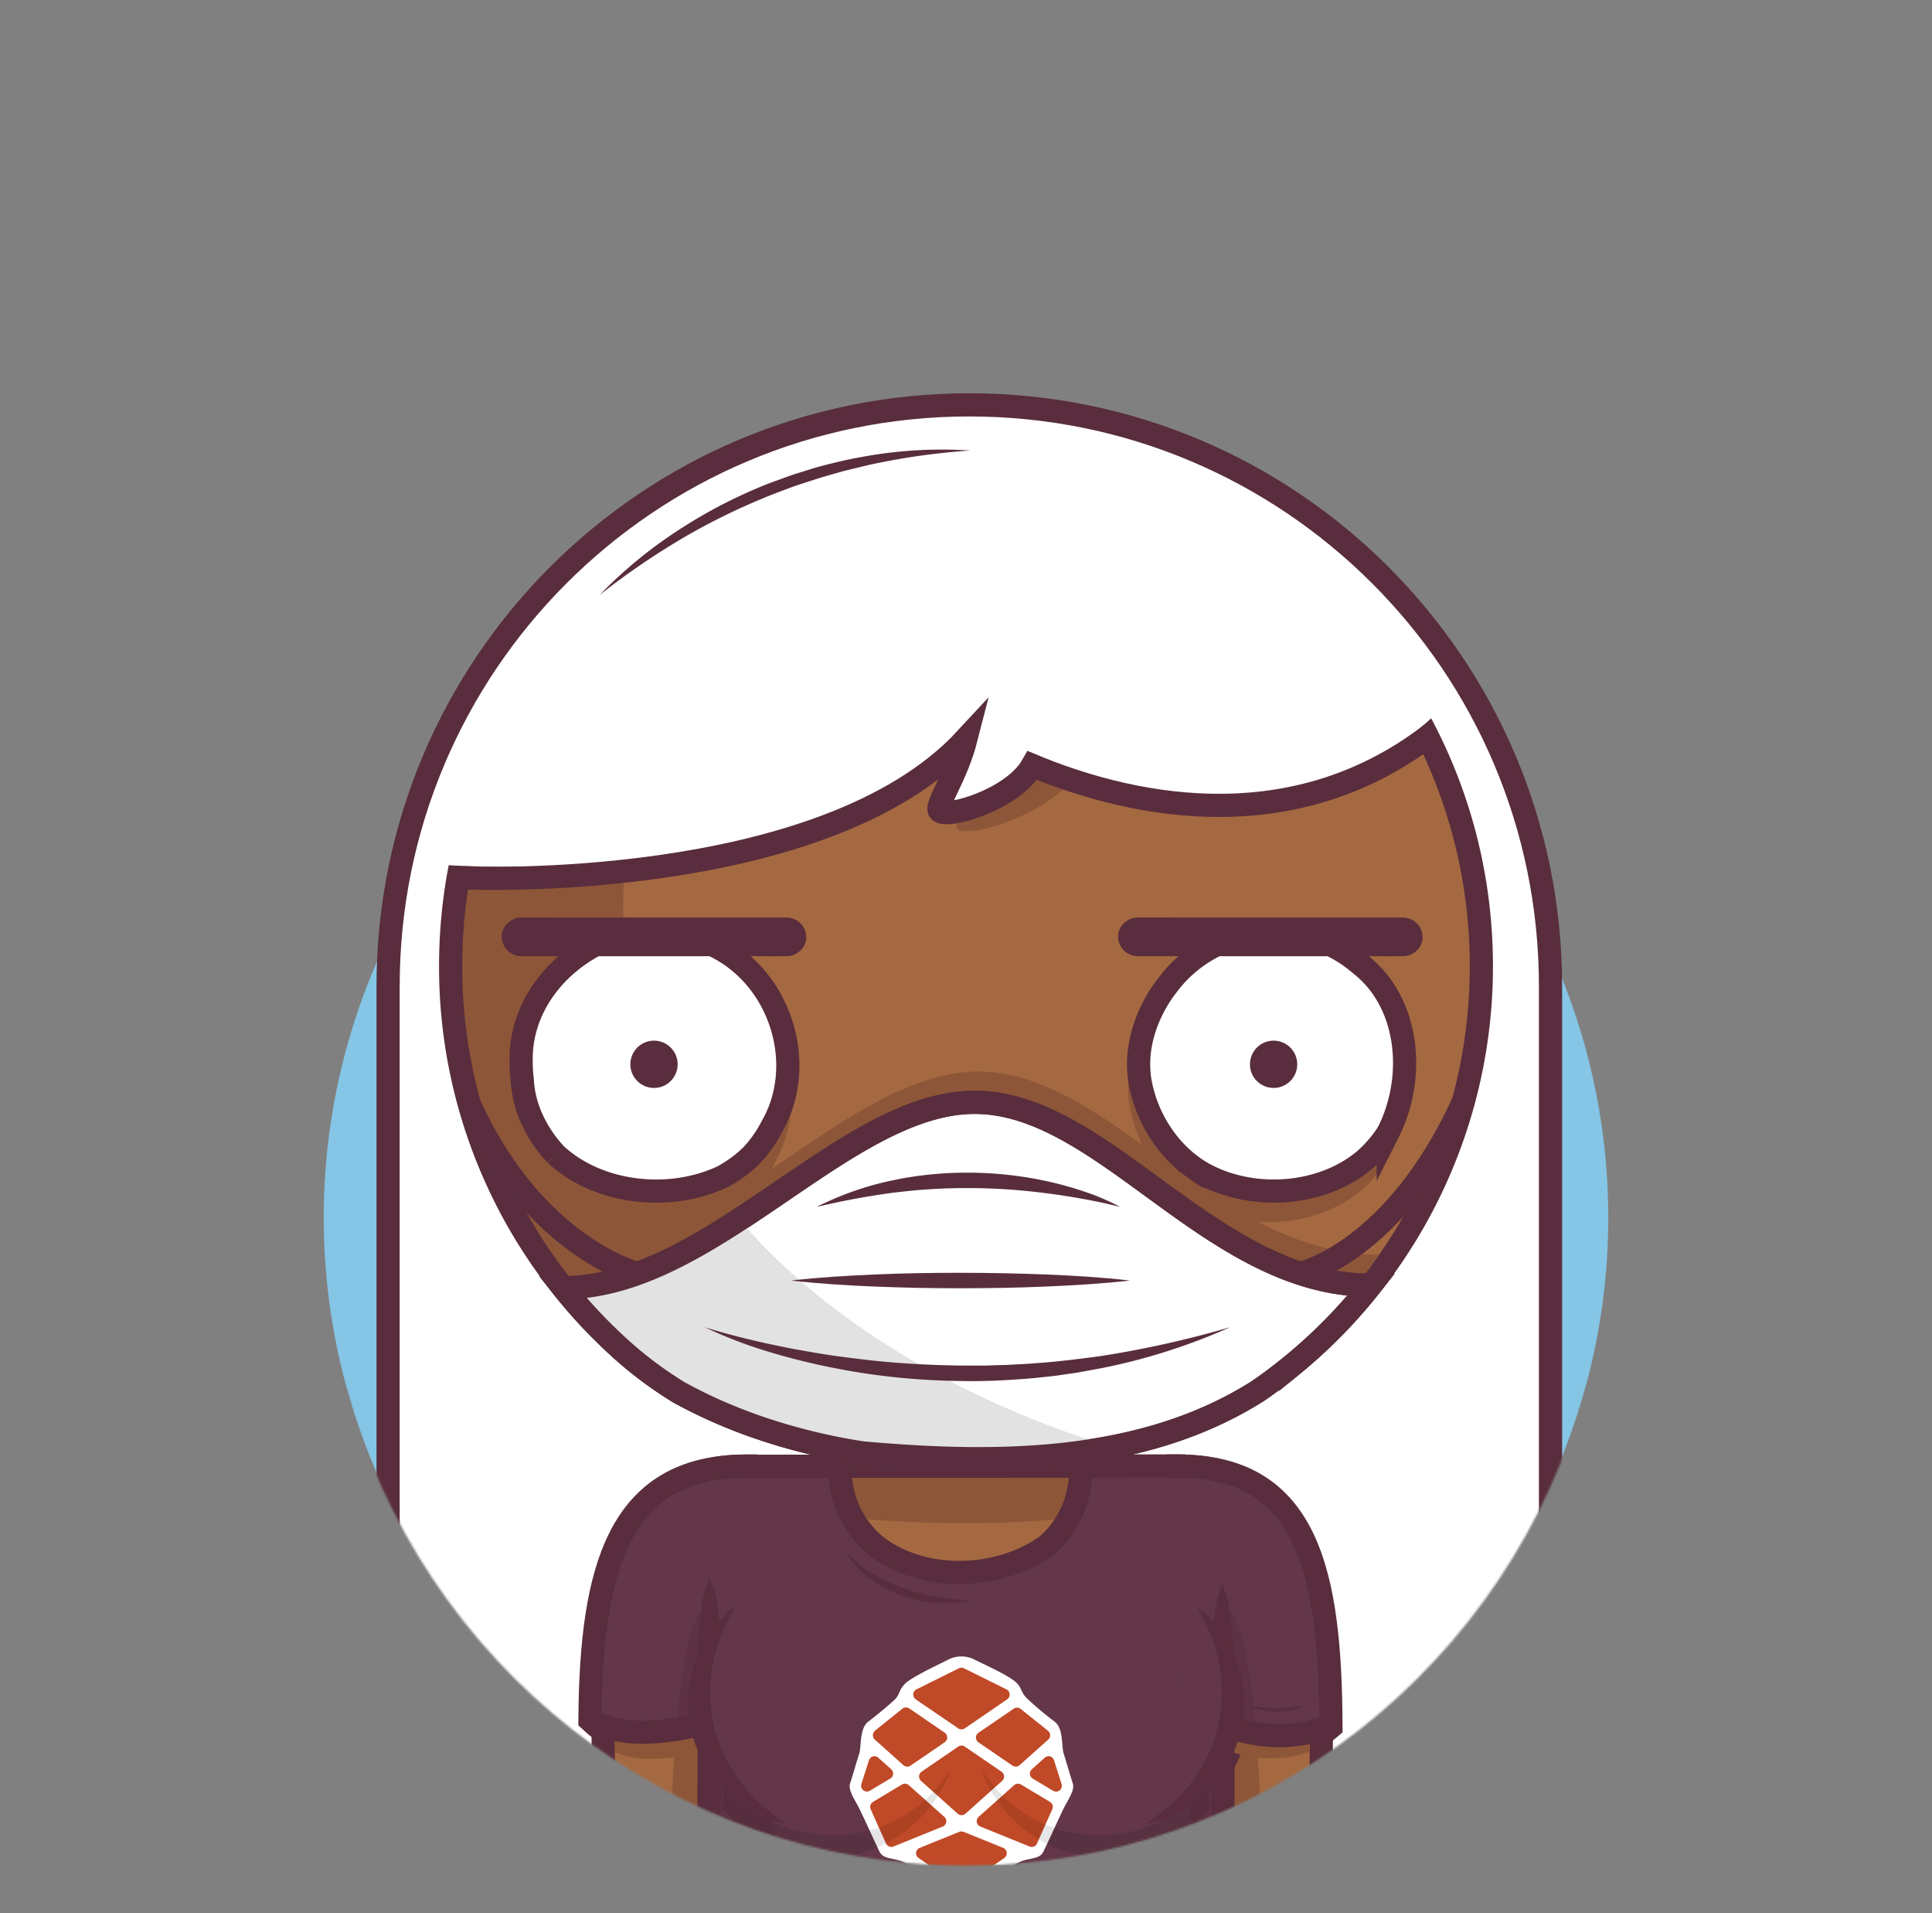 <svg xmlns="http://www.w3.org/2000/svg" viewBox="0 0 1000 990"><rect x="0" y="0" width="1000" height="990" fill="#808080" stroke="none"/><mask id="mask"><path d="M1000,0H0V718.31H179.2c38.38,142.38,167.45,247.1,320.8,247.1s282.42-104.72,320.8-247.1H1000Z" fill="white"></path></mask><g mask="url(#mask)"><circle cx="500" cy="630.16" r="332.442" fill="#85c5e5"></circle><path d="M501.71,209.52c-166.14,0-300.83,134.68-300.83,300.83V816.78c0,166.14,134.69,300.83,300.83,300.83S802.54,982.92,802.54,816.78V510.35C802.54,344.2,667.85,209.52,501.71,209.52Z" fill="#ffffff" stroke="#592d3d" stroke-miterlimit="10" stroke-width="12px"></path><path d="M610,758.72c90.76,0,72,114.24,72.87,241.28H610Z" fill="#A56941"></path><path d="M632.74,831.87,610,870l11.38,130h31.76C653.91,819.73,632.74,831.87,632.74,831.87Z" fill="#8D5638"></path><path d="M233.25,500c0-147.32,119.43-266.75,266.75-266.75S766.75,352.68,766.75,500A266.22,266.22,0,0,1,668.1,707.12q-8.21,6.68-16.94,12.69C591,758,515,758,446.39,751.89c-6.66-1-13.3-2.26-19.89-3.71-26.33-5.8-51.82-14.75-75.37-27.8Q342.4,715,334.2,708.76a199.59,199.59,0,0,1-15.8-13.38q-7.14-6.63-13.79-13.78A265.86,265.86,0,0,1,233.25,500Z" fill="#A56941"></path><path d="M269.61,634.48c.7,1.2,1.39,2.4,2.11,3.58.43.72.88,1.42,1.33,2.14.66,1.07,1.32,2.14,2,3.19.48.76,1,1.5,1.46,2.24.66,1,1.32,2,2,3,.51.76,1,1.52,1.56,2.28.66,1,1.32,1.92,2,2.88.54.77,1.1,1.53,1.65,2.3s1.34,1.85,2,2.77,1.15,1.53,1.73,2.29,1.37,1.8,2.07,2.7,1.19,1.51,1.79,2.26,1.41,1.76,2.12,2.63,1.23,1.49,1.85,2.23,1.44,1.72,2.17,2.57,1.27,1.47,1.91,2.2l2.22,2.5c.65.73,1.31,1.44,2,2.16.86.94,1.73,1.87,2.6,2.79l1.21,1.28c1.29,1.34,2.59,2.68,3.91,4l.26.27c1.29,1.28,2.6,2.55,3.91,3.81l1.58,1.5c.95.89,1.9,1.78,2.86,2.66l1.16,1.06c1,.94,2.09,1.86,3.14,2.78q4.9,4.27,10,8.19,8.19,6.24,16.93,11.62c23.55,13,49,22,75.37,27.8,6.59,1.45,13.23,2.7,19.89,3.71,42.1,3.75,87,5.18,129.28-3.08C508.45,729,185.59,612.74,388.8,257.48h0c-2.72,1.25-5.4,2.54-8.06,3.88l-.59.29c-1.22.61-2.44,1.24-3.65,1.88l-1,.53c-3.76,2-7.48,4.07-11.13,6.23l-.9.53c-1.16.69-2.31,1.39-3.46,2.1l-.87.54q-5.36,3.35-10.55,6.93l-1.08.75c-1.09.76-2.16,1.52-3.23,2.29l-.66.47q-3.27,2.39-6.46,4.84l-.62.48c-1,.78-2,1.58-3,2.39l-1.17.94c-1,.81-2,1.62-3,2.45l0,0c-2.11,1.75-4.19,3.55-6.24,5.37l-1.14,1-2.69,2.45L318,305q-4.28,4-8.37,8.17l-1.38,1.41c-.79.82-1.58,1.64-2.36,2.47-.46.49-.92,1-1.37,1.48q-2.06,2.2-4.06,4.46c-.45.51-.91,1-1.36,1.54-.71.81-1.41,1.63-2.11,2.45l-1.51,1.79c-.68.81-1.36,1.62-2,2.44-.54.66-1.08,1.33-1.61,2-1.07,1.33-2.12,2.66-3.16,4-.54.7-1.08,1.4-1.61,2.11s-1.2,1.59-1.79,2.4-1.07,1.45-1.59,2.18-1.13,1.55-1.68,2.33q-1.42,2-2.8,4.05c-.5.73-1,1.48-1.49,2.22s-1.1,1.66-1.64,2.5l-1.49,2.31-1.68,2.71c-.43.69-.86,1.38-1.28,2.07-.89,1.46-1.75,2.93-2.61,4.4l-1.22,2.16c-.54.95-1.08,1.91-1.61,2.87-.4.73-.8,1.46-1.19,2.19-.64,1.19-1.27,2.39-1.9,3.59l-1.2,2.34c-.64,1.28-1.28,2.55-1.91,3.84-.33.69-.67,1.39-1,2.09-.52,1.09-1,2.19-1.53,3.29-.31.66-.61,1.32-.91,2q-1.11,2.47-2.17,5c-.22.52-.43,1.05-.65,1.57-.53,1.27-1.05,2.54-1.56,3.82-.27.67-.53,1.34-.79,2-.5,1.26-1,2.53-1.45,3.8-.21.55-.42,1.1-.62,1.65q-.94,2.63-1.85,5.26l-.56,1.7q-.66,2-1.29,4l-.6,1.91c-.47,1.54-.93,3.08-1.37,4.63-.1.33-.2.66-.29,1q-.78,2.76-1.5,5.54c-.16.59-.3,1.19-.45,1.78-.35,1.39-.69,2.78-1,4.18l-.42,1.75c-.43,1.9-.85,3.8-1.24,5.71l-.15.77q-.51,2.55-1,5.1c-.11.61-.21,1.21-.32,1.82-.26,1.49-.51,3-.74,4.5-.08.51-.17,1-.24,1.52-.3,1.95-.57,3.91-.83,5.88l-.15,1.3c-.2,1.59-.38,3.19-.55,4.79-.06.6-.13,1.2-.19,1.81-.16,1.68-.31,3.37-.45,5.06,0,.35-.06.69-.08,1q-.22,3-.39,6.05c0,.53,0,1.07-.07,1.6q-.1,2.36-.18,4.71c0,.59,0,1.18,0,1.77,0,2.05-.08,4.11-.08,6.17,0,0,0,.07,0,.1,0,2.22,0,4.42.08,6.62,0,.76.06,1.52.08,2.28.05,1.47.1,2.94.17,4.41,0,.89.11,1.77.16,2.66.08,1.33.15,2.66.25,4,.07,1,.16,1.89.24,2.83.11,1.26.21,2.52.34,3.77.09,1,.21,1.94.31,2.91.14,1.21.27,2.43.42,3.64.12,1,.26,2,.39,2.95.16,1.18.32,2.37.5,3.55.15,1,.31,2,.47,3,.18,1.16.37,2.33.57,3.49.18,1,.36,2,.55,3,.21,1.15.43,2.3.65,3.44s.41,2,.62,3c.24,1.14.48,2.27.74,3.4s.44,2,.68,2.93c.26,1.13.54,2.25.82,3.36s.49,1.95.74,2.91c.3,1.12.6,2.23.91,3.34.26,1,.53,1.92.81,2.87.32,1.11.65,2.21,1,3.31s.58,1.89.88,2.84.7,2.19,1.06,3.28.62,1.87.94,2.8c.38,1.09.76,2.18,1.15,3.27.33.91.65,1.83,1,2.74l1.24,3.27c.35.89.69,1.79,1,2.68.44,1.09.89,2.19,1.34,3.28.36.86.71,1.73,1.08,2.59.47,1.12,1,2.22,1.45,3.33.37.82.73,1.65,1.1,2.47.52,1.16,1.07,2.3,1.6,3.44l1.08,2.3c.61,1.26,1.24,2.5,1.87,3.75.32.63.62,1.27.95,1.9q2.88,5.61,6,11.07C268.88,633.26,269.25,633.87,269.61,634.48Z" fill="#8D5638"></path><path d="M233.25,500c0-147.32,119.43-266.75,266.75-266.75S766.75,352.68,766.75,500A266.22,266.22,0,0,1,668.1,707.12q-8.21,6.68-16.94,12.69C591,758,515,758,446.39,751.89c-6.66-1-13.3-2.26-19.89-3.71-26.33-5.8-51.82-14.75-75.37-27.8Q342.4,715,334.2,708.76a199.59,199.59,0,0,1-15.8-13.38q-7.14-6.63-13.79-13.78A265.86,265.86,0,0,1,233.25,500Z" fill="none" stroke="#592d3d" stroke-miterlimit="10" stroke-width="12px"></path><path d="M386.12,758.72c-90.77,0-72,114.24-72.87,241.28h72.87Z" fill="#A56941"></path><path d="M367.23,831.87,390,870l-11.39,130H346.88C346.07,819.73,367.23,831.87,367.23,831.87Z" fill="#8D5638"></path><path d="M619.47,1070H380.53a13.28,13.28,0,0,1-13.27-13.28V772a13.28,13.28,0,0,1,13.27-13.28H613.76c13.09,0,19,7.66,19,19.88v278.08A13.28,13.28,0,0,1,619.47,1070Z" fill="#A56941"></path><path d="M629.05,766.62a19.33,19.33,0,0,1-2.51-4,17.25,17.25,0,0,0-8.28-3.51,28.88,28.88,0,0,0-4.5-.34H380.53A13.28,13.28,0,0,0,367.26,772c29,10.42,83.29,16.24,132.74,16.24C563.06,788.24,604.38,778.89,629.05,766.62Z" fill="#8D5638"></path><path d="M610,758.72c90.76,0,72,114.24,72.87,241.28H632.74" fill="none" stroke="#592d3d" stroke-linecap="square" stroke-miterlimit="10" stroke-width="12px"></path><path d="M386.12,758.72c-90.77,0-72,114.24-72.87,241.28h50.07" fill="none" stroke="#592d3d" stroke-linecap="square" stroke-miterlimit="10" stroke-width="12px"></path><path d="M380.53,758.82l233.23-.1" fill="none" stroke="#592d3d" stroke-miterlimit="10" stroke-width="12px"></path><path d="M380.53,1070H497.15C388,1070,396.24,838.82,367.26,838.82v217.86A13.28,13.28,0,0,0,380.53,1070Z" fill="#8D5638"></path><path d="M361.26,860.85c-.19-3.67-.11-7.34.05-11s.47-7.35.86-11c.2-1.84.4-3.67.65-5.51s.49-3.67.85-5.51a44.18,44.18,0,0,1,3.59-11,44.18,44.18,0,0,1,3.59,11c.36,1.84.62,3.67.85,5.51s.45,3.67.65,5.51c.38,3.67.68,7.34.85,11s.25,7.34.06,11Z" fill="#592d3d"></path><path d="M632.74,870v8c.26,34,.26,69,0,102.75,0,2.87,0,5.72,0,8.53v67.41A13.28,13.28,0,0,1,619.47,1070H380.53a13.28,13.28,0,0,1-13.27-13.28V998.52c0-2.51,0-5.07,0-7.65-.25-34.87-.25-69.87,0-105.3V860.85" fill="none" stroke="#592d3d" stroke-miterlimit="10" stroke-width="12px"></path><path d="M626.74,870c-.19-4.17-.1-8.35.06-12.53s.47-8.35.85-12.53c.2-2.09.41-4.18.65-6.27s.49-4.17.85-6.26a55.09,55.09,0,0,1,3.59-12.53,55.09,55.09,0,0,1,3.59,12.53c.36,2.09.62,4.18.85,6.26s.45,4.18.65,6.27c.38,4.18.69,8.35.85,12.53s.25,8.36.06,12.53Z" fill="#592d3d"></path><path d="M502.07,878.86A69.31,69.31,0,1,1,371,847.39" fill="none" stroke="#592d3d" stroke-miterlimit="10" stroke-width="12px"></path><path d="M371,847.39a69.68,69.68,0,0,1,15-19.67" fill="#A56941"></path><path d="M365.65,844.66a27,27,0,0,1,3.38-5.84,37.22,37.22,0,0,1,4.53-5c.84-.76,1.69-1.5,2.58-2.19a21.1,21.1,0,0,1,2.81-1.92,15,15,0,0,1,7-2,25,25,0,0,1-1.75,6.81c-.39,1-.83,1.88-1.29,2.77l-1.3,2.67c-.85,1.76-1.69,3.49-2.55,5.19a54.51,54.51,0,0,1-2.76,5Z" fill="#592d3d"></path><path d="M489.33,838.82a69,69,0,0,1,12.74,40" fill="#A56941"></path><path d="M489.33,838.82a26.55,26.55,0,0,1,8.69,7.55,38.8,38.8,0,0,1,3.1,4.79c.93,1.67,1.77,3.39,2.55,5.15a55.12,55.12,0,0,1,3.46,11,48,48,0,0,1,.94,11.53h-12c-.19-3.25-.36-6.48-.7-9.73s-.77-6.48-1.4-9.74l-.5-2.44-.58-2.45c-.42-1.63-.87-3.26-1.29-4.93A104.17,104.17,0,0,1,489.33,838.82Z" fill="#592d3d"></path><path d="M641.65,878.86a69.14,69.14,0,0,0-21.94-50.6" fill="#A56941"></path><path d="M635.65,878.86A107,107,0,0,0,634.39,866a81.92,81.92,0,0,0-3.12-12.67c-.34-1-.74-2.07-1.11-3.11s-.84-2.05-1.25-3.09-.94-2-1.38-3.05l-1.46-3c-2-4.1-4.17-8.19-6.36-12.75a35.76,35.76,0,0,1,12.22,8.61c.83.94,1.7,1.86,2.47,2.85s1.54,2,2.25,3,1.43,2.09,2.07,3.18,1.31,2.18,1.88,3.32A62.19,62.19,0,0,1,646,863.58a56.6,56.6,0,0,1,1.62,15.28Z" fill="#592d3d"></path><path d="M503,878.86a69.31,69.31,0,1,0,138.61,0" fill="none" stroke="#592d3d" stroke-miterlimit="10" stroke-width="12px"></path><path d="M515.77,838.82a69,69,0,0,0-12.73,40" fill="#A56941"></path><path d="M515.77,838.82a104.17,104.17,0,0,1-2.27,10.75c-.42,1.67-.87,3.3-1.29,4.93l-.57,2.45-.5,2.44c-.63,3.26-1.09,6.5-1.41,9.74s-.5,6.48-.69,9.73H497a47,47,0,0,1,.94-11.53,54.48,54.48,0,0,1,3.46-11c.77-1.76,1.61-3.48,2.54-5.15a40,40,0,0,1,3.1-4.79A26.66,26.66,0,0,1,515.77,838.82Z" fill="#592d3d"></path><line x1="383.44" y1="837.55" x2="383.44" y2="758.72" fill="none" stroke="#592d3d" stroke-miterlimit="10" stroke-width="12px"></line><line x1="616.46" y1="837.55" x2="616.46" y2="758.72" fill="none" stroke="#592d3d" stroke-miterlimit="10" stroke-width="12px"></line><path d="M470.5,897.78h53.9v19.7c-17.74-6.05-35.71-5.9-53.9,0Z" fill="#633749" stroke="#592d3d" stroke-miterlimit="10" stroke-width="12px"></path><path d="M638.1,878.86a69.06,69.06,0,0,0-18.63-47.28c-4.22-4.52-44.27,6.19-67.81,27.26-23.11,20.69-43.23,54.49-40.35,58.75A69.31,69.31,0,0,0,638.1,878.86Z" fill="#633749" stroke="#592d3d" stroke-miterlimit="10" stroke-width="12px"></path><path d="M598.11,848.39c-6.12,3.67-12.15,7.18-18,11a154.79,154.79,0,0,0-16.53,12.18c-5.15,4.46-10.11,9.32-15,14.26s-9.69,10-14.75,15.07a100,100,0,0,1,11.18-18.17A106.06,106.06,0,0,1,559.72,867a84.36,84.36,0,0,1,18.14-11.73A83.45,83.45,0,0,1,598.11,848.39Z" fill="#ffffff"></path><path d="M361.9,878.86a69.06,69.06,0,0,1,18.63-47.28c4.22-4.52,44.27,6.19,67.81,27.26,23.11,20.69,43.23,54.49,40.35,58.75A69.31,69.31,0,0,1,361.9,878.86Z" fill="#633749" stroke="#592d3d" stroke-miterlimit="10" stroke-width="12px"></path><path d="M455.75,938.92a85.36,85.36,0,0,1-85.36-85.36,86.38,86.38,0,0,1,.44-8.71,69.31,69.31,0,0,0,96.31,93.29A85.67,85.67,0,0,1,455.75,938.92Z" fill="#5E3244"></path><path d="M361.9,878.86a69.06,69.06,0,0,1,18.63-47.28c4.22-4.52,44.27,6.19,67.81,27.26,23.11,20.69,43.23,54.49,40.35,58.75A69.31,69.31,0,0,1,361.9,878.86Z" fill="none" stroke="#592d3d" stroke-miterlimit="10" stroke-width="12px"></path><path d="M401.89,848.39a83.45,83.45,0,0,1,20.25,6.87A84.36,84.36,0,0,1,440.28,867a106.06,106.06,0,0,1,14.65,15.71,100,100,0,0,1,11.18,18.17c-5.06-5-9.84-10.13-14.75-15.07s-9.84-9.8-15-14.26a154.79,154.79,0,0,0-16.53-12.18C414,855.57,408,852.06,401.89,848.39Z" fill="#ffffff"></path><path d="M677.8,906.35c.21-37.11-1.21-70.07-7.73-95.39C660,785.6,641.89,770.48,610,770.48L632.79,905S655.31,915.24,677.8,906.35Z" fill="#8D5638"></path><path d="M686.41,895.79a20.31,20.31,0,0,1-3.7,2.43" fill="none" stroke="#592d3d" stroke-linecap="square" stroke-miterlimit="10" stroke-width="12px"></path><path d="M326.11,809.88c-6.83,25.57-8,59.13-7.74,97,19.9,8.54,50.42-2.15,50.42-2.15l17.33-132.24C355.25,772.46,336.85,786.36,326.11,809.88Z" fill="#8D5638"></path><path d="M613.76,758.72H559.55v.1a62.78,62.78,0,0,1-1.44,13.39,60.92,60.92,0,0,1-1.74,6.33,50.88,50.88,0,0,1-10,16.83,48.2,48.2,0,0,1-4.5,4.43c-25.17,18.2-65.17,19.2-89.48-.58a51.79,51.79,0,0,1-7.11-7.6,50.84,50.84,0,0,1-9.1-19.41,62.41,62.41,0,0,1-1.07-6.59,61,61,0,0,1-.37-6.8v-.1H380.53A13.28,13.28,0,0,0,367.26,772v284.68A13.28,13.28,0,0,0,380.53,1070H619.47a13.28,13.28,0,0,0,13.27-13.28V778.6C632.74,766.38,626.85,758.72,613.76,758.72Z" fill="#633749"></path><path d="M610,758.72c63.54,0,73.4,56,73.9,133.17-18.6,11.62-48.91,1.31-48.91,1.31Z" fill="#633749"></path><path d="M632.74,831.87,610,870l11.38,130h11.61V894.35l17.28,2.89C644.6,825.07,632.74,831.87,632.74,831.87Z" fill="#5E3244"></path><path d="M386.12,758.72c-61.78,0-75.83,53.8-76.85,127.66,19,19.86,58,4.58,58,4.58Z" fill="#633749"></path><path d="M367.23,831.87V891l-17.31,4.31C355.59,825.19,367.23,831.87,367.23,831.87Z" fill="#5E3244"></path><path d="M610,758.72c67.41,0,78.45,56.29,78.9,133.78-26.2,12.43-53.91.7-53.91.7" fill="none" stroke="#592d3d" stroke-linecap="square" stroke-miterlimit="10" stroke-width="12px"></path><path d="M386.12,758.72c-66.79,0-80.08,54.7-80.76,130.72C326,904.22,367.22,891,367.22,891" fill="none" stroke="#592d3d" stroke-linecap="square" stroke-miterlimit="10" stroke-width="12px"></path><path d="M380.53,1070H497.15C388,1070,396.24,838.82,367.26,838.82v217.86A13.28,13.28,0,0,0,380.53,1070Z" fill="#5E3244"></path><path d="M361.26,860.85c-.19-3.67-.11-7.34.05-11s.47-7.35.86-11c.2-1.84.4-3.67.65-5.51s.49-3.67.85-5.51a44.18,44.18,0,0,1,3.59-11,43.74,43.74,0,0,1,3.58,11c.37,1.84.63,3.67.86,5.51s.45,3.67.65,5.51c.38,3.67.68,7.34.85,11s.25,7.34.06,11Z" fill="#592d3d"></path><path d="M632.74,870v8c.26,34,.26,69,0,102.75,0,2.87,0,5.72,0,8.53v67.41A13.28,13.28,0,0,1,619.47,1070H380.53a13.28,13.28,0,0,1-13.27-13.28V998.52c0-2.51,0-5.07,0-7.65-.25-34.87-.25-69.87,0-105.3V860.85" fill="none" stroke="#592d3d" stroke-miterlimit="10" stroke-width="12px"></path><path d="M626.74,870c-.19-4.17-.1-8.35.06-12.53s.47-8.35.85-12.53c.2-2.09.41-4.18.65-6.27s.49-4.17.86-6.26a54.55,54.55,0,0,1,3.58-12.53,55.09,55.09,0,0,1,3.59,12.53c.36,2.09.62,4.18.85,6.26s.45,4.18.65,6.27c.38,4.18.69,8.35.85,12.53s.25,8.36.06,12.53Z" fill="#592d3d"></path><path d="M380.53,758.82l233.23-.1" fill="none" stroke="#592d3d" stroke-miterlimit="10" stroke-width="12px"></path><path d="M559.55,758.82a62.78,62.78,0,0,1-1.44,13.39,60.92,60.92,0,0,1-1.74,6.33,50.88,50.88,0,0,1-10,16.83,48.2,48.2,0,0,1-4.5,4.43c-25.17,18.2-65.17,19.2-89.48-.58a51.79,51.79,0,0,1-7.11-7.6,50.84,50.84,0,0,1-9.1-19.41,62.41,62.41,0,0,1-1.07-6.59,61,61,0,0,1-.37-6.8" fill="none" stroke="#592d3d" stroke-miterlimit="10" stroke-width="12px"></path><path d="M503.4,828.39a66.61,66.61,0,0,1-18.39,1.1,69.79,69.79,0,0,1-18.2-3.76,61.46,61.46,0,0,1-16.5-8.64l-1.86-1.41c-.61-.48-1.2-1-1.79-1.52a32.24,32.24,0,0,1-3.33-3.28,43.83,43.83,0,0,1-5.38-7.51,87.37,87.37,0,0,0,6.74,6.09c.58.48,1.17.95,1.75,1.4s1.23.82,1.84,1.24,1.22.84,1.85,1.23l1.91,1.16a88.05,88.05,0,0,0,16.1,7.46,106.26,106.26,0,0,0,17.25,4.45A173.7,173.7,0,0,0,503.4,828.39Z" fill="#592d3d"></path><path d="M307.83,892.5a24.54,24.54,0,0,0,3.68,2.77" fill="none" stroke="#592d3d" stroke-linecap="square" stroke-miterlimit="10" stroke-width="12px"></path><path d="M674.7,882.69a19.88,19.88,0,0,1-6.76,2.52,34.83,34.83,0,0,1-7.2.65,40.16,40.16,0,0,1-7.18-.79c-1.18-.21-2.33-.56-3.49-.87s-2.27-.77-3.37-1.24c1.21,0,2.38.18,3.56.28l3.52.29c1.17,0,2.33.2,3.5.21s2.32.11,3.48.12q3.5.06,7-.19A49.31,49.31,0,0,0,674.7,882.69Z" fill="#592d3d"></path><rect x="441.15" y="860.49" width="112" height="112" fill="none"></rect><rect x="433.91" y="856" width="132.18" height="132.18" fill="none"></rect><path d="M490.59,859c-4.7,2.37-14.62,7-20,10.65s-4.7,7.1-7.05,9.47-9.4,8.28-14.1,11.83-3.53,13-4.7,16.56-3.53,11.83-4.71,15.38,2.35,8.28,4.71,13,8.22,17.74,10.57,22.48,9.41,2.36,15.28,7.09a206.67,206.67,0,0,0,20,14.2c5.87,3.55,8.23,3.55,14.1,0a205.35,205.35,0,0,0,20-14.2c5.88-4.73,12.93-2.36,15.29-7.09s8.22-17.75,10.57-22.48,5.88-9.47,4.71-13-3.53-11.83-4.71-15.38,0-13-4.7-16.56a174,174,0,0,1-14.1-11.83c-4-3.77-2.35-5.92-7.06-9.47s-15.28-8.28-20-10.65A14.93,14.93,0,0,0,490.59,859Z" fill-rule="evenodd" fill="#ffffff"></path><path d="M474,879.46l22,15a3.14,3.14,0,0,0,1.68.52,3,3,0,0,0,1.67-.52l22-15.07a3,3,0,0,0-.41-5.13l-22-10.9a3.05,3.05,0,0,0-2.64,0l-21.94,10.9a3,3,0,0,0-.36,5.18Zm31.14,19.73a3,3,0,0,0,1.3,2.49l17.64,12.06a3,3,0,0,0,3.66-.24l14.79-13.23a3,3,0,0,0-.13-4.6l-14.12-11.29a3,3,0,0,0-3.55-.14l-18.29,12.51A3,3,0,0,0,505.13,899.19Zm-43.87,16.4a3,3,0,0,1,1,2.54,3,3,0,0,1-1.49,2.29l-10.53,6.31a3,3,0,0,1-3.39-.23,3,3,0,0,1-1-3.27l3.9-12.25a3,3,0,0,1,2.05-2,2.92,2.92,0,0,1,2.78.66Zm57.13,1.28-19.05-13a3,3,0,0,0-3.34,0l-19,13a3,3,0,0,0-1.3,2.29,3.13,3.13,0,0,0,1,2.46l19,17a2.94,2.94,0,0,0,2,.75,3,3,0,0,0,2-.75l19-17a3,3,0,0,0,1-2.46A3,3,0,0,0,518.39,916.87ZM467.6,913.5l-14.78-13.23a3.07,3.07,0,0,1-1-2.37,3,3,0,0,1,1.12-2.28l14.12-11.36a3,3,0,0,1,3.57-.13l18.27,12.5a3.05,3.05,0,0,1,1.36,2.53,3,3,0,0,1-1.36,2.52l-17.62,12.06A3,3,0,0,1,467.6,913.5Zm75.88,19-15.05-9a3,3,0,0,0-3.51.34l-18.39,16.41a3,3,0,0,0,.87,5l25.51,10.34a3,3,0,0,0,3.85-1.57l7.9-17.71A3,3,0,0,0,543.48,932.51ZM545.57,911l3.89,12.25h0a3,3,0,0,1-2.86,3.93,2.91,2.91,0,0,1-1.52-.43l-10.55-6.31a2.93,2.93,0,0,1-1.44-2.29,3,3,0,0,1,1-2.54l6.69-6a3,3,0,0,1,2.77-.66A3,3,0,0,1,545.57,911Zm-55.8,32a3,3,0,0,0-1-2.76l-18.39-16.41a3,3,0,0,0-3.51-.34l-15,9a3.05,3.05,0,0,0-1.2,3.84l7.92,17.71a3,3,0,0,0,3.84,1.56l25.5-10.33A3,3,0,0,0,489.77,943Zm9,5,20.46,8.29a3,3,0,0,1,.54,5.27l-20.48,14.22a2.94,2.94,0,0,1-1.67.54,3,3,0,0,1-1.67-.54l-20.46-14.22a3,3,0,0,1,.58-5.27l20.46-8.29A3.09,3.09,0,0,1,498.79,948.06Z" fill="#c04927" fill-rule="evenodd"></path><path d="M426.88,961.63a69.32,69.32,0,0,0,65.62-47,71,71,0,0,1-118.19,6.64L374.26,936C387,951.63,405.15,961.63,426.88,961.63Z" opacity="0.1"></path><path d="M573.12,961.63a69.32,69.32,0,0,1-65.62-47,71,71,0,0,0,118.19,6.64l0,14.72C613,951.63,594.85,961.63,573.12,961.63Z" opacity="0.1"></path><path d="M407,943.81A69.33,69.33,0,0,1,380.42,831.7" fill="#633749"></path><path d="M407,943.81a57.14,57.14,0,0,1-31.21-16l-1.62-1.6c-.53-.54-1-1.13-1.53-1.69s-1-1.15-1.48-1.73a22,22,0,0,1-1.43-1.79c-.9-1.23-1.81-2.46-2.68-3.72l-2.37-3.93a69,69,0,0,1-6.71-17.13,70.52,70.52,0,0,1-1.69-18.3,64.09,64.09,0,0,1,3.4-17.93c.26-.71.49-1.43.76-2.14l.88-2.1c.55-1.4,1.26-2.74,1.91-4.09a60.79,60.79,0,0,1,4.74-7.63c.85-1.21,1.82-2.35,2.75-3.49s1.94-2.23,3-3.23a47.65,47.65,0,0,1,6.73-5.59c-5.79,10-9.9,20.19-11.66,30.67A78.09,78.09,0,0,0,367.61,878a84.63,84.63,0,0,0,2,15.41,80.81,80.81,0,0,0,5.12,14.65,76.2,76.2,0,0,0,8.08,13.47,79,79,0,0,0,10.81,11.95A115,115,0,0,0,407,943.81Z" fill="#592d3d"></path><path d="M593.05,943.81A69.33,69.33,0,0,0,619.58,831.7" fill="#633749"></path><path d="M593.05,943.81a115,115,0,0,0,13.35-10.29,79,79,0,0,0,10.81-11.95,76.2,76.2,0,0,0,8.08-13.47,80.81,80.81,0,0,0,5.12-14.65,84.63,84.63,0,0,0,2-15.41,78.09,78.09,0,0,0-1.15-15.67c-1.76-10.48-5.87-20.64-11.66-30.67a47.65,47.65,0,0,1,6.73,5.59c1.08,1,2,2.14,3,3.23s1.9,2.28,2.75,3.49a60.79,60.79,0,0,1,4.74,7.63c.65,1.35,1.36,2.69,1.91,4.09l.88,2.1c.27.71.5,1.43.76,2.14a64.09,64.09,0,0,1,3.4,17.93,70.52,70.52,0,0,1-1.69,18.3,69,69,0,0,1-6.71,17.13L633,917.26c-.87,1.26-1.78,2.49-2.68,3.72a22,22,0,0,1-1.43,1.79c-.49.58-1,1.16-1.48,1.73s-1,1.15-1.53,1.69l-1.62,1.6A57.14,57.14,0,0,1,593.05,943.81Z" fill="#592d3d"></path><path d="M271.4,568.53c-1-28.36,18-52.36,43.28-63.56a62.37,62.37,0,0,1,8.16-2.7A70,70,0,0,1,365.05,505a71.67,71.67,0,0,1,8.93,4.16c29.53,15.89,42.79,53.25,31.36,83.46a61.68,61.68,0,0,1-4.18,8.82,54.68,54.68,0,0,1-17.51,20.83,69.25,69.25,0,0,1-7.85,5c-27.38,13-64.38,9-86.45-11.4a68.39,68.39,0,0,1-6.11-7.47,64.89,64.89,0,0,1-5.57-9.5A55.78,55.78,0,0,1,272,577.1,75.67,75.67,0,0,1,271.4,568.53Z" fill="#8D5638"></path><path d="M269.77,550.18c-1-28.36,18-52.36,43.28-63.56a62.23,62.23,0,0,1,8.15-2.7,70,70,0,0,1,42.22,2.68,71.54,71.54,0,0,1,8.92,4.16c29.53,15.89,42.79,53.26,31.36,83.46a59.6,59.6,0,0,1-4.18,8.82,63.85,63.85,0,0,1-4.71,7.8,64.78,64.78,0,0,1-5.68,7,63.08,63.08,0,0,1-7.12,6.07,68.37,68.37,0,0,1-7.85,5c-27.38,13-64.38,9-86.44-11.39a68.28,68.28,0,0,1-6.11-7.48,65,65,0,0,1-5.58-9.5,55.59,55.59,0,0,1-5.71-21.73A71.3,71.3,0,0,1,269.77,550.18Z" fill="#ffffff" stroke="#592d3d" stroke-miterlimit="10" stroke-width="12px"></path><circle cx="338.51" cy="550.79" r="12.24" fill="#592d3d"></circle><path d="M583.89,560.47c.43-15.13,6.67-30.09,15.1-41.33a72.82,72.82,0,0,1,7.12-8.53,69.73,69.73,0,0,1,90.17-8.95,73.27,73.27,0,0,1,6.53,5.13c27,21.45,30.12,63.14,15.32,93.23a62.31,62.31,0,0,1-4.78,6.86,72.09,72.09,0,0,1-7.58,8.13c-20.27,17.83-51.81,22.13-77.41,12.42a71.34,71.34,0,0,1-10.55-5c-17.9-10.78-30.37-31.09-33.43-52.23A62.93,62.93,0,0,1,583.89,560.47Z" fill="#8D5638"></path><path d="M589.38,549c.42-14.15,6.42-28.15,14.52-38.66a70.56,70.56,0,0,1,6.86-8A68.55,68.55,0,0,1,697.53,494a69.81,69.81,0,0,1,6.28,4.79c26,20.07,29,59.07,14.74,87.22a56.5,56.5,0,0,1-4.6,6.42,68.91,68.91,0,0,1-7.29,7.6c-19.51,16.68-49.86,20.71-74.49,11.62A68.79,68.79,0,0,1,622,606.9c-17.22-10.08-29.22-29.08-32.17-48.85A56.34,56.34,0,0,1,589.38,549Z" fill="#ffffff" stroke="#592d3d" stroke-miterlimit="10" stroke-width="12px"></path><circle cx="659.21" cy="550.79" r="12.24" fill="#592d3d"></circle><circle cx="499.7" cy="642.93" r="53.95" fill="#592d3d"></circle><path d="M491.21,663.39c-14.07-3.37-27.62,1-33.45,9.87a48.46,48.46,0,0,0,52.82,20.14,49.33,49.33,0,0,0,6-2C517.93,679.39,507.08,667.18,491.21,663.39Z" fill="#f28195"></path><path d="M478.65,652l.8,0h.65c.43,0,.84,0,1.25.06a17.92,17.92,0,0,1,2.44.35,21,21,0,0,1,4.74,1.53,18.15,18.15,0,0,1,7.78,6.65,17.17,17.17,0,0,1,2.77,9.28,14.75,14.75,0,0,1-2.69,8.47c-1.3-2.76-2.24-5.2-3.31-7.29a24,24,0,0,0-1.62-2.87,12.38,12.38,0,0,0-1.95-2.21,13,13,0,0,0-4.82-2.66,24.72,24.72,0,0,0-2.85-.69c-.49-.07-1-.16-1.47-.22l-.73-.07-.33,0c-.08,0-.26,0-.19,0Z" fill="#592d3d"></path><circle cx="499.7" cy="642.93" r="53.95" fill="none" stroke="#592d3d" stroke-miterlimit="10" stroke-width="8px"></circle><path d="M289.63,652.2q6.38,8,13.32,15.47,6.76,7.26,14,14a204.78,204.78,0,0,0,16.07,13.62q8.34,6.34,17.24,11.82c24,13.28,49.91,22.39,76.71,28.3,6.7,1.47,13.46,2.74,20.24,3.77,69.83,6.22,147.18,6.22,208.41-32.65q8.88-6.12,17.25-12.91c15.56-12.65,28-26.65,40.9-44.33-83.93,0-138.94-94.73-207.41-94.73S367.92,652.2,289.63,652.2Z" fill="#8D5638"></path><path d="M291.53,666.4q6.25,7.85,13.08,15.2,6.64,7.14,13.79,13.78a199.59,199.59,0,0,0,15.8,13.38c5.46,4.16,11.12,8,16.93,11.62,23.55,13,49,22,75.37,27.8,6.59,1.45,13.23,2.7,19.89,3.71C515,758,591,758,651.16,719.81q8.73-6,16.94-12.69a268.58,268.58,0,0,0,41.39-42c-82.46,0-137.71-94.64-205-94.64S368.44,666.4,291.53,666.4Z" fill="#FFFFFF" stroke="#592d3d" stroke-miterlimit="10" stroke-width="12px"></path><path d="M453.37,752.49l5.5.43,1.32.1c1.57.11,3.14.23,4.72.33l1.29.09,5.18.33,2,.12,5,.26,2.16.1,3.35.15,2.56.1,4.46.14,3,.08,2.41,0c1.73,0,3.46.06,5.19.08h1.91q5.58,0,11.16-.06l1.1,0c2.44,0,4.87-.11,7.3-.2h.28q6-.23,12-.62l.31,0c10.79-.73,21.53-1.92,32.13-3.68h0q4-.66,7.95-1.43c-33.29-9.82-129.24-43.29-193-117.69-29.32,19.08-59.55,35.28-91.16,35.28l.35.44,2.44,3,.75.9c.8,1,1.62,1.93,2.44,2.88l1.57,1.82.53.6c.65.74,1.31,1.49,2,2.22s1.31,1.44,2,2.16c.86.94,1.73,1.87,2.6,2.79l1.21,1.28c1.29,1.34,2.59,2.68,3.91,4l.26.27c1.29,1.28,2.6,2.55,3.91,3.81l1.58,1.5c.95.89,1.9,1.78,2.86,2.66l1.16,1.06c1,.94,2.09,1.86,3.14,2.78,1.54,1.35,3.1,2.66,4.68,3.95l.42.35q2.44,2,4.93,3.89c5.46,4.16,11.12,8,16.93,11.62a262,262,0,0,0,46.16,19.89c2.07.68,4.15,1.32,6.24,2q11.36,3.4,23,6,5.69,1.26,11.42,2.29c2.82.51,5.64,1,8.47,1.42l5.71.49Z" fill="#E2E2E2"></path><path d="M579.81,624.61c-6.52-1.65-13-3.05-19.57-4.22s-13.09-2.18-19.63-3-13.12-1.45-19.68-1.89-13.14-.64-19.71-.65h-4.93l-4.93.13c-1.64,0-3.28.11-4.92.19s-3.29.13-4.92.26c-6.57.38-13.11,1.09-19.66,1.87a398,398,0,0,0-39.21,7.32,159.22,159.22,0,0,1,38.13-13.52c3.32-.66,6.64-1.41,10-1.88,1.68-.25,3.35-.56,5-.75l5.06-.6a192.24,192.24,0,0,1,20.36-1c6.79,0,13.59.39,20.34,1.11a193.91,193.91,0,0,1,20.08,3.25,180.43,180.43,0,0,1,19.57,5.41A118.4,118.4,0,0,1,579.81,624.61Z" fill="#592d3d"></path><path d="M364.82,686.87c11.06,3.46,22.25,6.26,33.51,8.69,2.81.59,5.63,1.2,8.45,1.76s5.64,1.12,8.48,1.58c5.66,1,11.32,2,17,2.77,11.38,1.57,22.76,2.94,34.2,3.74s22.88,1.26,34.33,1.29l8.59,0,8.58-.26c2.86,0,5.72-.22,8.58-.37s5.72-.26,8.57-.53c11.43-.76,22.81-2.16,34.18-3.69a531.12,531.12,0,0,0,67.44-15A312.64,312.64,0,0,1,570.36,708c-5.73,1-11.45,2.24-17.24,3-2.89.4-5.77.88-8.67,1.19l-8.7.94c-11.63,1-23.3,1.71-35,1.61s-23.35-.61-35-1.76-23.17-2.82-34.6-5.14a342.06,342.06,0,0,1-33.87-8.46A234,234,0,0,1,364.82,686.87Z" fill="#592d3d"></path><path d="M584.88,662.69c-14.62,1.67-29.24,2.5-43.86,3.13s-29.25.86-43.87.87-29.25-.27-43.87-.86-29.24-1.47-43.86-3.14c14.62-1.68,29.24-2.51,43.86-3.15s29.25-.86,43.87-.85,29.24.28,43.87.86S570.26,661,584.88,662.69Z" fill="#592d3d"></path><path d="M291.53,666.4q6.25,7.85,13.08,15.2,6.64,7.14,13.79,13.78a199.59,199.59,0,0,0,15.8,13.38c5.46,4.16,11.12,8,16.93,11.62,23.55,13,49,22,75.37,27.8,6.59,1.45,13.23,2.7,19.89,3.71C515,758,591,758,651.16,719.81q8.73-6,16.94-12.69a268.58,268.58,0,0,0,41.39-42c-82.46,0-137.71-94.64-205-94.64S368.44,666.4,291.53,666.4Z" fill="none" stroke="#592d3d" stroke-miterlimit="10" stroke-width="12px"></path><path d="M673,659s48.64-10.61,84.3-88.54" fill="none" stroke="#592d3d" stroke-miterlimit="10" stroke-width="12px"></path><path d="M330,659.06s-53.47-13.43-87-87.61" fill="none" stroke="#592d3d" stroke-miterlimit="10" stroke-width="12px"></path><path d="M559.29,397.34c-12.87,24-60,37.44-63.83,31.42-4.3-6.73,37.84-55.32,13.9-106.14" fill="#8D5638"></path><path d="M746.9,365.72c-43.51-90.29-140.27-142-244.74-142-131.19,0-253.5,95-275.32,223.74,0,0,202.41,15.32,275.25-67.4C511.7,384.77,658.18,457.67,746.9,365.72Z" fill="#ffffff"></path><path d="M502.16,233.15a361.93,361.93,0,0,0-51.86,7.33l-12.68,3.05c-4.2,1.13-8.36,2.37-12.54,3.55l-12.39,4c-4.09,1.46-8.13,3-12.2,4.54a339.08,339.08,0,0,0-46.87,22.71,388.52,388.52,0,0,0-43.25,29.58,233,233,0,0,1,40.79-33.56,258.22,258.22,0,0,1,47.14-24.31c4.17-1.5,8.32-3.06,12.5-4.51,4.24-1.29,8.44-2.7,12.7-3.9s8.58-2.19,12.89-3.21,8.68-1.76,13-2.53A224.82,224.82,0,0,1,502.16,233.15Z" fill="#592d3d"></path><path d="M537.23,398.81C526.9,418.12,489.07,428.88,486,424c-3.45-5.4,30.38-44.42,11.16-85.22" fill="#ffffff"></path><path d="M240.15,454.33s185.57,8.28,259.86-72c-5,19.52-15.75,34.09-13.79,37.16,2.89,4.53,38-5.42,48.16-23.35,45.56,19,131.48,41.33,206.15-16.09" fill="none" stroke="#592d3d" stroke-miterlimit="10" stroke-width="12px"></path><path d="M407.29,474.84H286.65c-5.56,0-11.12-.08-16.68,0h-.24c-5.23,0-10.24,4.6-10,10a10.17,10.17,0,0,0,10,10H390.37c5.55,0,11.12.08,16.68,0h.24c5.23,0,10.24-4.6,10-10a10.18,10.18,0,0,0-10-10Z" fill="#592d3d"></path><path d="M726.32,474.84H605.68c-5.56,0-11.12-.08-16.68,0h-.24c-5.23,0-10.24,4.6-10,10a10.17,10.17,0,0,0,10,10H709.4c5.56,0,11.12.08,16.68,0h.24c5.23,0,10.24-4.6,10-10a10.18,10.18,0,0,0-10-10Z" fill="#592d3d"></path></g></svg>